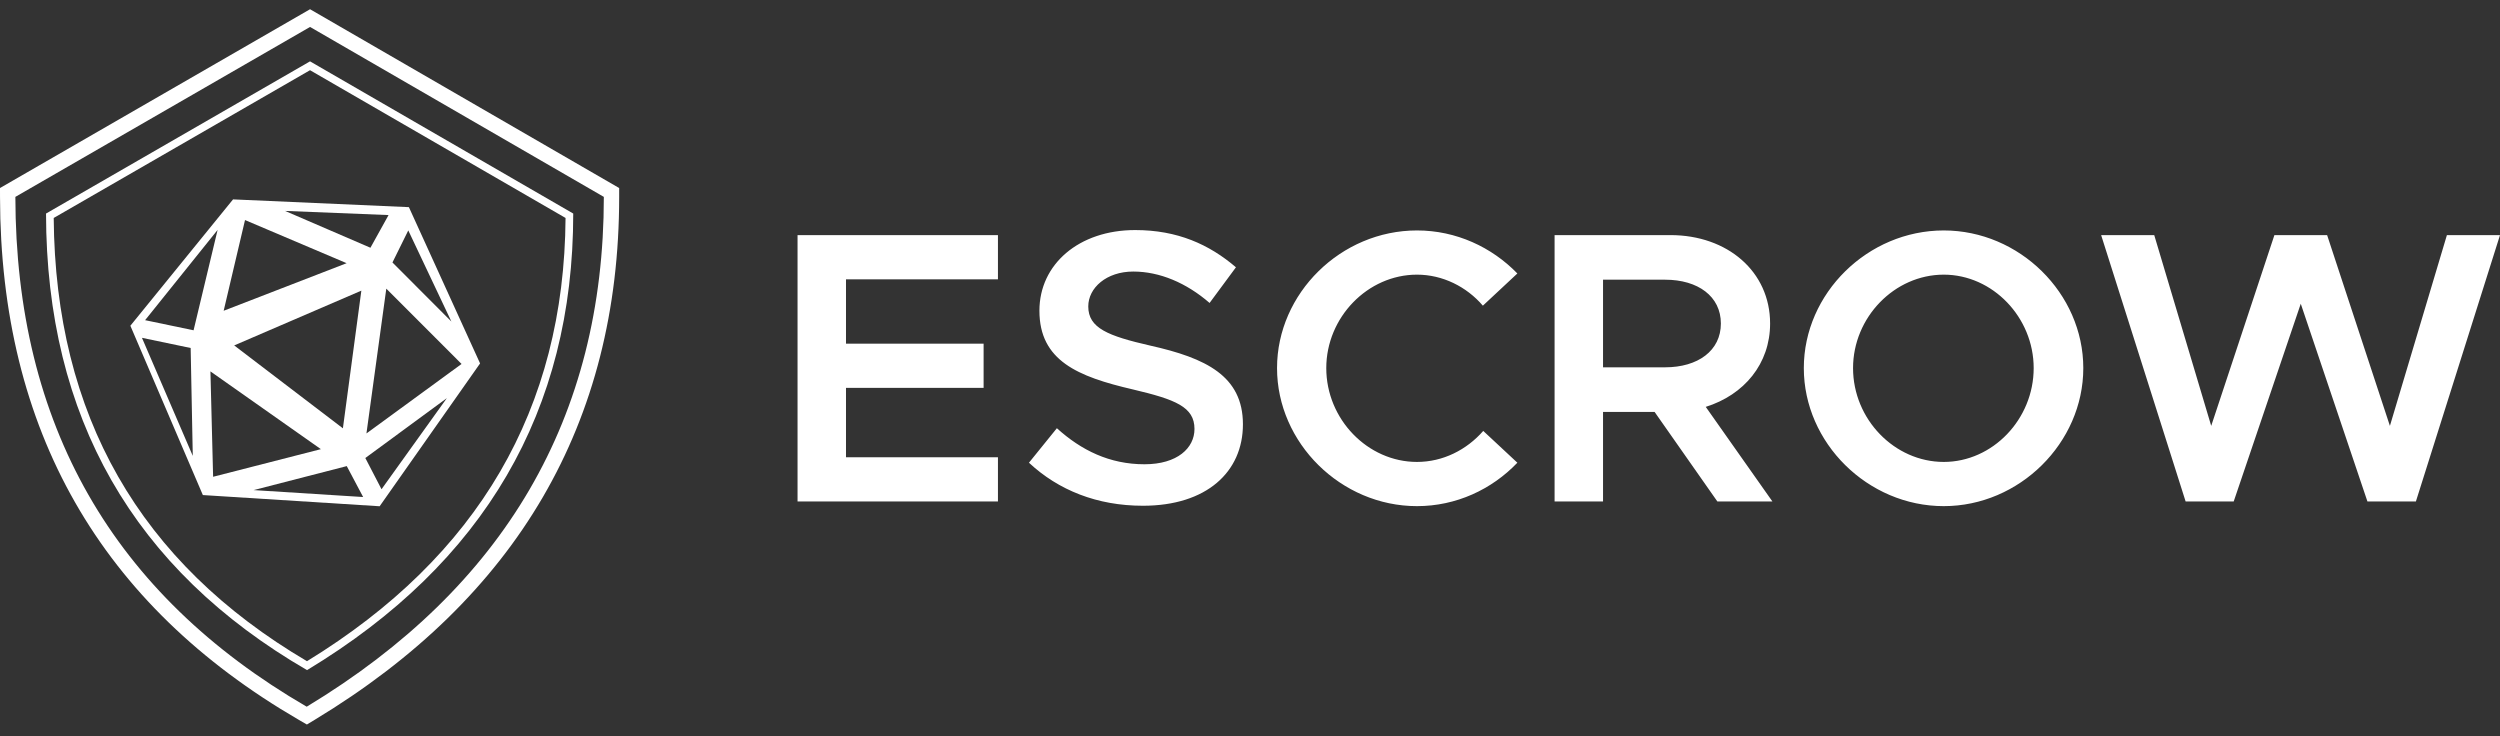 <svg width="163" height="48" viewBox="0 0 163 48" fill="none" xmlns="http://www.w3.org/2000/svg">
<rect x="0" y="0" width="163" height="48" fill="#333333" stroke="none"/>
<path d="M65.066 18.211H55.159V22.407H64.131V25.289H55.159V29.815H65.066V32.697H52V15.329H65.066V18.211ZM74.518 32.975C71.536 32.975 69.009 31.963 67.088 30.169L68.908 27.919C70.5 29.36 72.345 30.27 74.62 30.27C76.768 30.27 77.88 29.208 77.88 27.969C77.88 26.528 76.641 26.048 73.861 25.39C70.272 24.556 67.77 23.52 67.77 20.258C67.77 17.225 70.348 15 74.013 15C76.768 15 78.84 15.935 80.584 17.427L78.865 19.753C77.349 18.438 75.605 17.705 73.887 17.705C72.143 17.705 70.955 18.767 70.955 19.98C70.955 21.396 72.244 21.902 74.999 22.534C78.613 23.343 81.039 24.506 81.039 27.666C81.039 30.775 78.663 32.975 74.518 32.975ZM92.387 33C87.433 33 83.263 28.879 83.263 24C83.263 19.121 87.433 15.025 92.387 15.025C94.939 15.025 97.264 16.112 98.932 17.831L96.683 19.93C95.622 18.691 94.055 17.907 92.387 17.907C89.177 17.907 86.473 20.688 86.473 24C86.473 27.337 89.177 30.118 92.387 30.118C94.08 30.118 95.622 29.334 96.708 28.096L98.932 30.169C97.264 31.913 94.939 33 92.387 33ZM115.562 32.697H111.973L107.879 26.857H104.518V32.697H101.359V15.329H108.915C112.63 15.329 115.411 17.705 115.411 21.093C115.411 23.722 113.717 25.744 111.215 26.528L115.562 32.697ZM104.518 18.236V23.949H108.561C110.71 23.949 112.201 22.862 112.201 21.093C112.201 19.323 110.71 18.236 108.561 18.236H104.518ZM126.733 33C121.779 33 117.609 28.879 117.609 24C117.609 19.121 121.779 15.025 126.733 15.025C131.661 15.025 135.831 19.121 135.831 24C135.831 28.879 131.661 33 126.733 33ZM126.733 30.118C129.917 30.118 132.596 27.337 132.596 24C132.596 20.688 129.917 17.907 126.733 17.907C123.523 17.907 120.819 20.688 120.819 24C120.819 27.337 123.523 30.118 126.733 30.118ZM142.503 32.697L136.994 15.329H140.456L144.171 27.767L148.291 15.329H151.728L155.822 27.767L159.538 15.329H163L157.516 32.697H154.357L150.01 19.803L145.637 32.697H142.503Z" fill="white"/>
<path fill-rule="evenodd" clip-rule="evenodd" d="M0 12.259L20.215 0.602L40.37 12.26V12.837C40.37 27.563 33.711 38.958 20.516 46.933L20.009 47.239L19.496 46.942C6.541 39.425 0.024 28.013 0.001 12.838L0 12.259ZM39.37 12.837C39.37 27.192 32.913 38.272 19.998 46.077C7.356 38.742 1.024 27.662 1.002 12.837L20.215 1.757L39.37 12.837Z" fill="white"/>
<path fill-rule="evenodd" clip-rule="evenodd" d="M20.015 43.11C31.189 36.267 36.789 26.648 36.874 14.211L20.213 4.577L3.502 14.211C3.602 27.068 9.097 36.68 20.015 43.11ZM3.001 13.923C3.021 27.2 8.694 37.123 20.02 43.692C31.59 36.702 37.375 26.779 37.375 13.923L20.214 4L3.001 13.923Z" fill="white"/>
<path fill-rule="evenodd" clip-rule="evenodd" d="M15.195 13L26.66 13.506L31.301 23.695L24.753 33.008L13.226 32.278L8.5 21.238L15.195 13ZM22.609 30.39L16.536 31.955L23.677 32.406L22.609 30.39ZM29.135 25.957L23.819 29.862L24.875 31.898L29.135 25.957ZM13.72 24.215L13.895 31.086L20.921 29.285L13.72 24.215ZM9.255 22.026L12.569 29.724L12.431 22.689L9.255 22.026ZM25.187 18.82L23.892 28.261L30.093 23.73L25.187 18.82ZM23.56 18.95L15.27 22.522L22.357 27.926L23.56 18.95ZM14.188 14.989L9.461 20.875L12.621 21.535L14.188 14.989ZM26.62 15.023L25.588 17.113L29.431 20.965L26.62 15.023ZM15.975 14.347L14.583 20.262L22.6 17.16L15.975 14.347ZM18.586 13.752L24.152 16.153L25.334 14.022L18.586 13.752Z" fill="white"/>
</svg>
